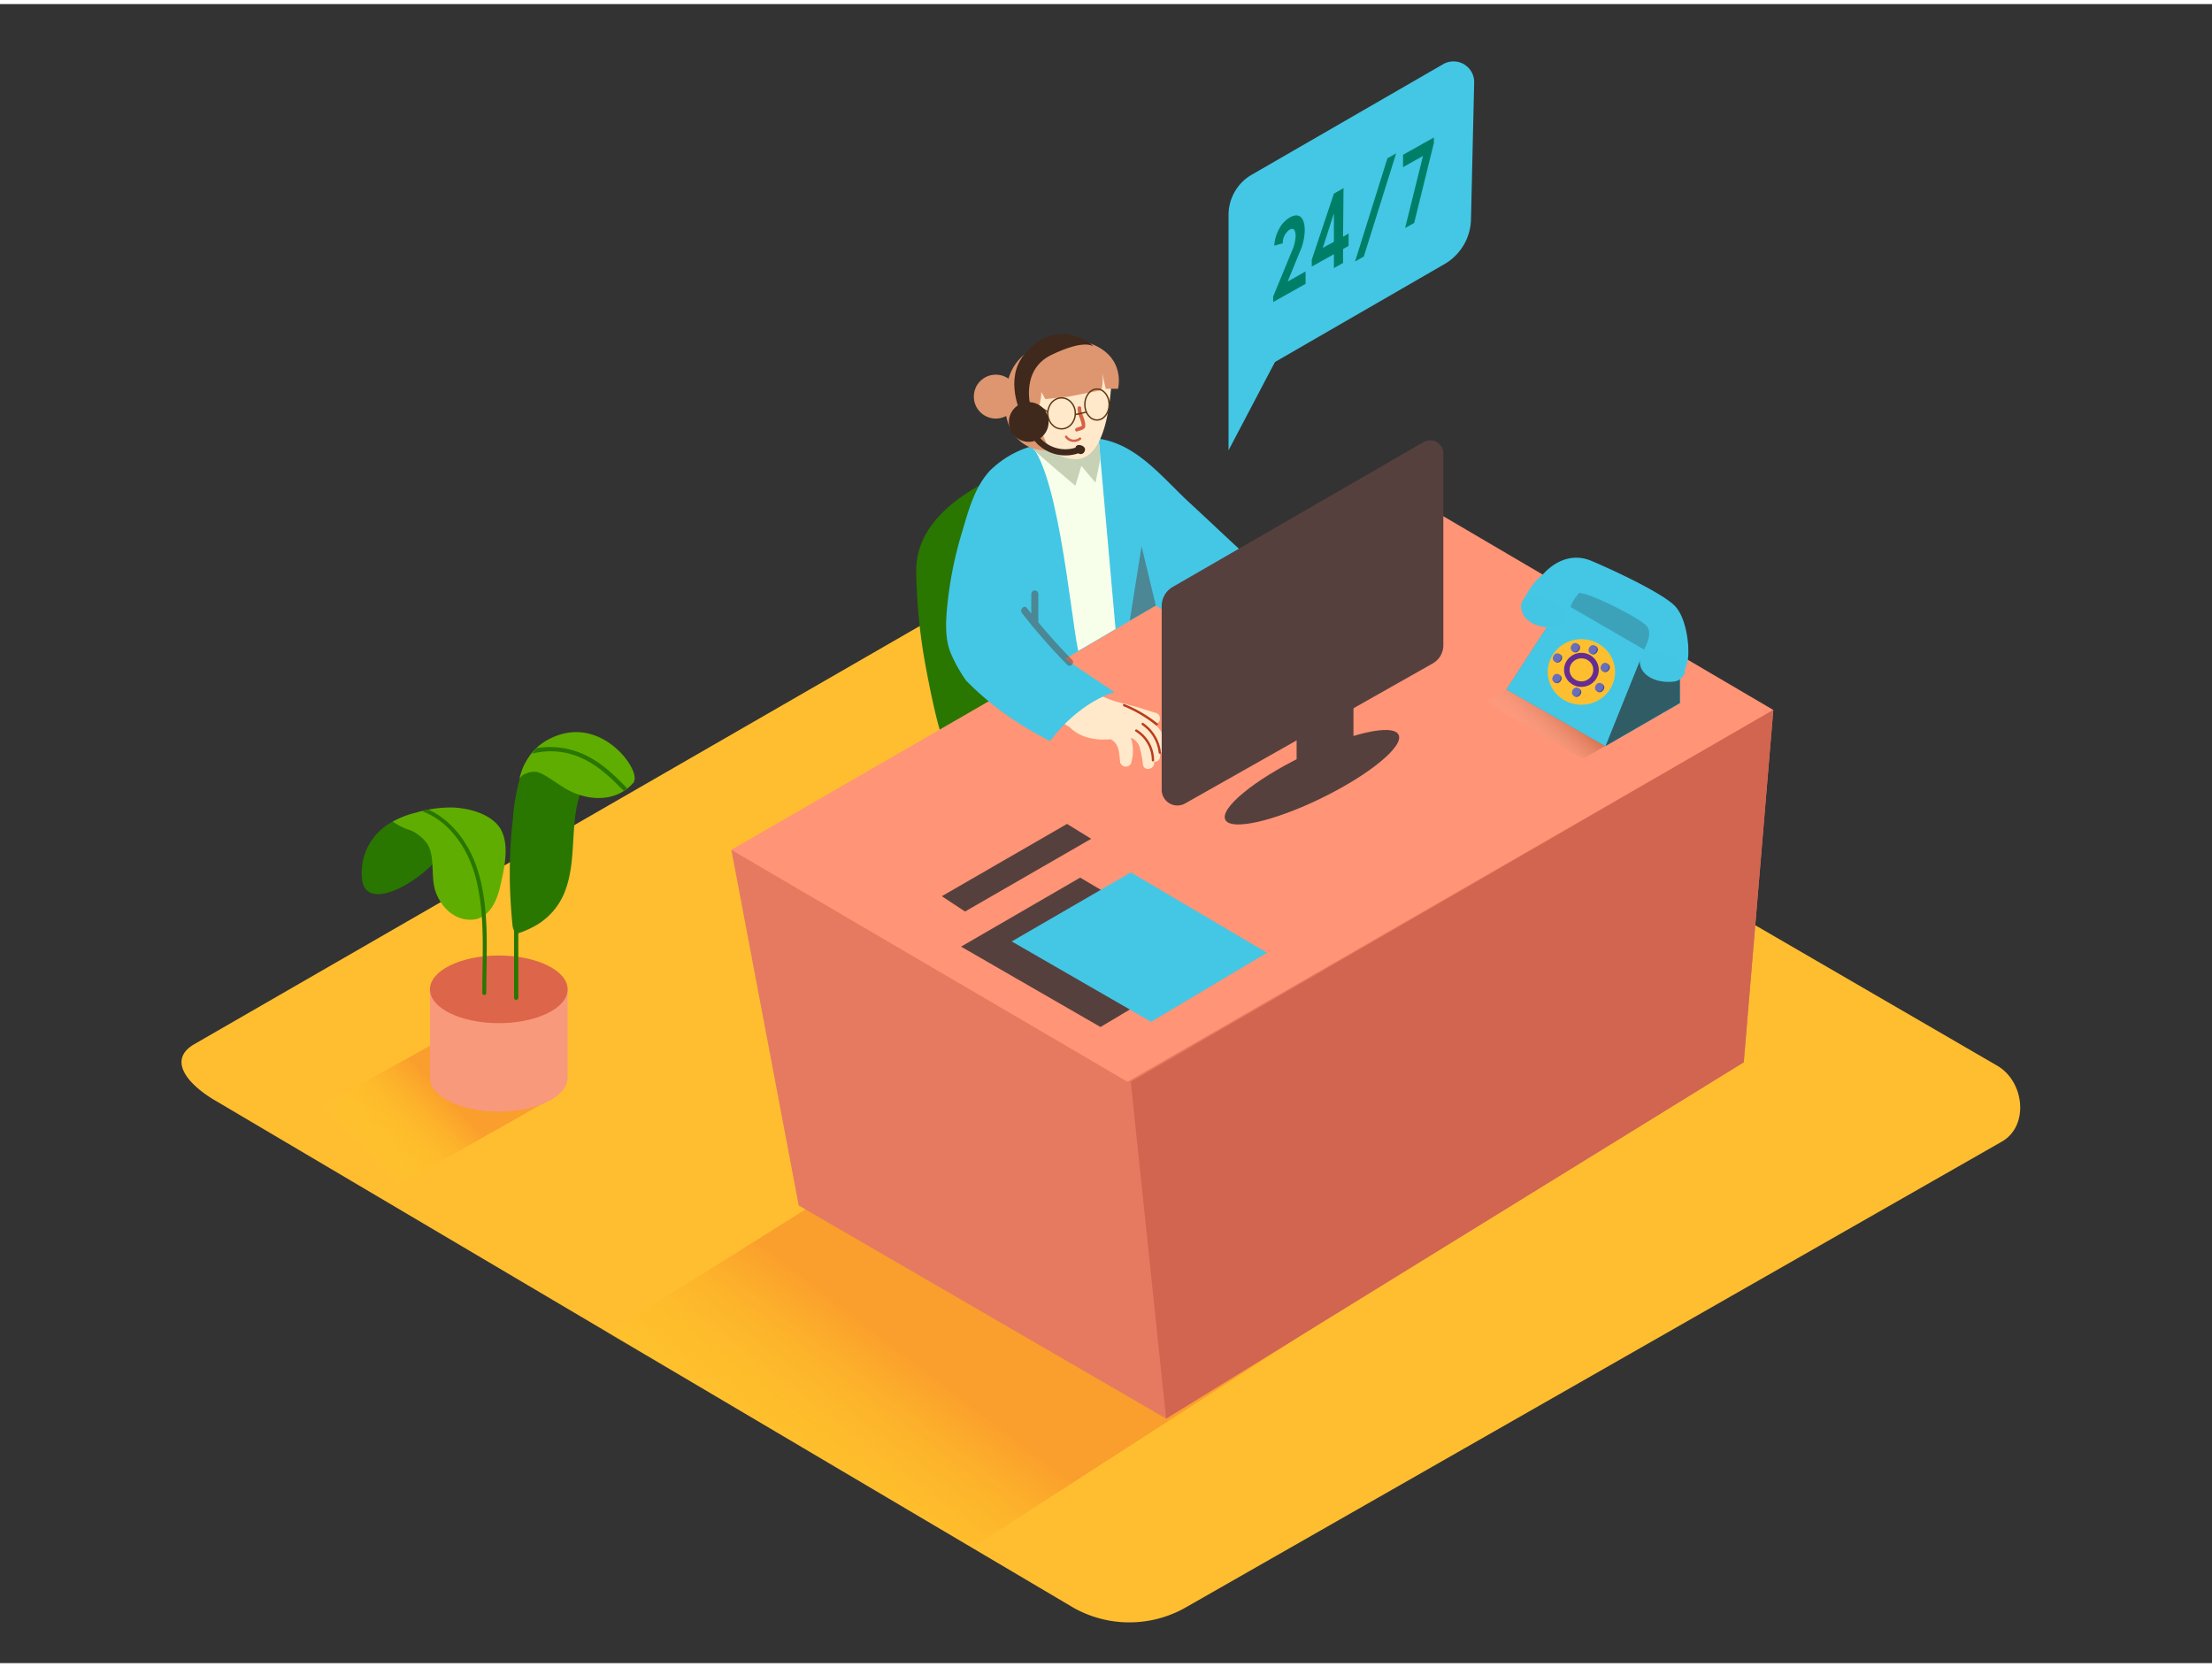 <svg id="Layer_2" data-name="Layer 2" xmlns="http://www.w3.org/2000/svg" xmlns:xlink="http://www.w3.org/1999/xlink" viewBox="0 0 400 300" width="406" height="306" class="illustration"><rect x="0" y="0" width="400" height="300" fill="#333333" stroke="none"/><defs><linearGradient id="linear-gradient" x1="66.97" y1="208.86" x2="79.86" y2="196.36" gradientUnits="userSpaceOnUse"><stop offset="0" stop-color="#ff0" stop-opacity="0"></stop><stop offset="1" stop-color="#f15a24"></stop></linearGradient><linearGradient id="linear-gradient-2" x1="144.99" y1="276.69" x2="168.03" y2="246.57" xlink:href="#linear-gradient"></linearGradient><linearGradient id="linear-gradient-3" x1="276.82" y1="135.18" x2="283.48" y2="128.01" gradientUnits="userSpaceOnUse"><stop offset="0" stop-color="#fff" stop-opacity="0"></stop><stop offset="1" stop-color="#7f2e00"></stop></linearGradient></defs><title>PP</title><path d="M194.15,290,39.29,198.48c-4.93-2.77-9.16-7.31-4.35-10.29L190.35,98.61c2.33-1.44,5.87-2.39,8.24-1l162.56,94.35c4.93,2.86,5.81,10.86.88,13.72L214.56,289.85A20.59,20.59,0,0,1,194.15,290Z" fill="#ffbe30"></path><path d="M193,82.85c-1.81-1.06-4.21-.7-6.32,0-8.66,3-21.17,9-21,19.77a102.34,102.34,0,0,0,1.72,17.19c.41,2.23,2.33,12.4,3.66,14.32,2,2.87,9.19-11,10.85-12.08,2.84-1.86,5.6-3.84,8.32-5.87,2-1.51,6.54-3.9,7.36-6.29a5.5,5.5,0,0,0,.21-1.66,91.62,91.62,0,0,0-.84-15.11C196.46,89.91,196.23,84.75,193,82.85Z" fill="#297600"></path><path d="M70.09,214.72l30.85-17.49-19.37-11L50.5,203.53C57.06,207.19,63.57,211,70.09,214.72Z" opacity="0.32" fill="url(#linear-gradient)"></path><polyline points="175.55 199.25 109.86 240.37 176.27 278.81 235.5 240.59" opacity="0.32" fill="url(#linear-gradient-2)"></polyline><polyline points="132.25 152.94 144.43 217.25 210.87 255.78 315.33 191.35 320.67 127.64" fill="#e57a61"></polyline><polygon points="132.25 152.94 203.89 194.88 320.67 127.64 248.97 85.55 132.25 152.94" fill="#ff9476"></polygon><polygon points="210.87 255.78 204.48 194.88 320.67 127.64 315.33 191.35 210.87 255.78" fill="#d16550"></polygon><path d="M222.16,38.12V69.57L261.24,47A9.59,9.59,0,0,0,266,38.94l.58-24.77A3.74,3.74,0,0,0,261,10.85l-34.64,20A8.4,8.4,0,0,0,222.16,38.12Z" fill="#43c7e5"></path><polyline points="222.16 69.57 222.16 80.69 232.44 61.13" fill="#43c7e5"></polyline><path d="M210.7,134.4a5.27,5.27,0,0,0-1.85-4.16,1.07,1.07,0,0,0,.19-2.07c-1.61-.45-3.31-1.07-5-1.46a1,1,0,0,0-.37-.15,18.11,18.11,0,0,1-9.15-4.65,1.08,1.08,0,0,0-1.74,1.14,1.19,1.19,0,0,0-.65,1,1.07,1.07,0,0,0-.64,1.8,14.37,14.37,0,0,0,1.15,1.13.8.8,0,0,0,.07.21,1.17,1.17,0,0,0-.27.38c-.45-.42-.87-.86-1.3-1.22-1-.87-2.54.62-1.49,1.49a17.05,17.05,0,0,0,3.73,2.87c2,2,4.66,2.45,7.46,2.23l.31.19c1.33.88,1.21,2.57,1.42,4a1.07,1.07,0,0,0,1.93.25,7.66,7.66,0,0,0,0-4.71,2.69,2.69,0,0,1,1.6,1.75,24.38,24.38,0,0,1,.59,3.13c.25,1.33,2.29.77,2-.56v0a.92.92,0,0,0,1.08-1c0-.19,0-.39,0-.58A.93.93,0,0,0,210.7,134.4Z" fill="#ffe9ca"></path><path d="M231.32,111.92c.52-.91-.18-2.16-.68-3a17.74,17.74,0,0,0-3.59-3.83,1.08,1.08,0,0,0-1.71,1.17.93.93,0,0,0-.37-.08,1.59,1.59,0,0,0-1.18-.82c-.82-.71-1.93.33-1.59,1.24a1,1,0,0,0-.87,1,4.3,4.3,0,0,0,.75,2.22q-1-1-2-2c-.84-.82-2.33.36-1.61,1.34l.36.49a1.06,1.06,0,0,0,.46.36l.55.54v0q.91,1.35,1.94,2.61a.87.87,0,0,0-.14,1.27c1.19,1.53,4,6.27,6.37,4q.9,1.28,1.71,2.63a1,1,0,0,0,1.81-.1.82.82,0,0,0,.38-.88,9.53,9.53,0,0,0-.64-2.22c1.07-.78.94-2,.34-3A3.51,3.51,0,0,0,231.32,111.92Z" fill="#ffe9ca"></path><path d="M220.45,115.58c2-4.89,6.67-8.4,11.61-10.56l-3.94-2.84c-4.41-3.89-8.66-8-13-12-4.88-4.49-9.49-10.6-16.47-11.59-3.2-.45-7,.26-10.13.91A17.81,17.81,0,0,0,179,84.38c-2.78,3-3.87,7.2-5,11a69.42,69.42,0,0,0-2.6,12.45c-.33,3-.68,6.63.52,9.53a26.65,26.65,0,0,0,2.81,5,54.45,54.45,0,0,0,11.67,9q1.71,1,3.49,1.91c2.77-3.74,7-7.38,11.63-8.85l-8.92-6L209,108.76Z" fill="#43c7e5"></path><path d="M201.73,113l-3.06-34.4-6.7-2-6.7,2.26c5.88,2.61,8.31,31.72,9.7,38.09C195.06,116.94,201.62,113.06,201.73,113Z" fill="#f7ffeb"></path><path d="M206.73,130c-.22-.16-.43.21-.21.36a7,7,0,0,1,3,5c0,.27.45.27.42,0A7.44,7.44,0,0,0,206.73,130Z" fill="#bc3b1d"></path><path d="M205.57,131.19c-.23-.14-.44.22-.21.36a6.1,6.1,0,0,1,2.92,5.19.21.21,0,0,0,.42,0A6.52,6.52,0,0,0,205.57,131.19Z" fill="#bc3b1d"></path><path d="M209.32,130.08a23.91,23.91,0,0,0-6-3.51c-.25-.1-.36.31-.11.41a23.21,23.21,0,0,1,5.77,3.4C209.23,130.55,209.53,130.25,209.32,130.08Z" fill="#bc3b1d"></path><path d="M231.35,118.16a2.06,2.06,0,0,0,.67-2.44c-.1-.34-.21-.68-.35-1a.2.2,0,0,0,.05-.07c.67-1.39-.2-2.69-.83-3.92-.12-.24-.49,0-.36.21.51,1,1.29,2.12.93,3.25a12,12,0,0,0-1.31-2.29c-.16-.22-.53,0-.36.21.83,1.13,3,4.58,1.35,5.71a.22.22,0,0,0-.07.07,41.78,41.78,0,0,0-2.32-5.08c-.13-.24-.49,0-.36.21a41.25,41.25,0,0,1,1.79,3.74q.33.79.62,1.6c.11.3.22.6.32.9s.16.41.18.52a1.17,1.17,0,0,1,0,.71.77.77,0,0,1-.91.52,1,1,0,0,1-.56-.39c-.12,0-.17-.22-.39-.57l-.45-.71-1.13-1.78L225.64,114c-.15-.23-.51,0-.36.21l3.61,5.69c.46.73,1.39,2.5,2.53,1.61,1-.75.14-2.41-.22-3.32A.18.18,0,0,0,231.35,118.16Z" fill="#bc3b1d"></path><path d="M193.87,118.57q-3.2-3.26-6.11-6.78v-5.12a.63.63,0,0,0-1.27,0v3.54l-.79-1c-.5-.64-1.39.26-.9.9s1.14,1.44,1.71,2.14a.56.56,0,0,0,.28.34q2.94,3.56,6.17,6.85C193.54,120.05,194.44,119.15,193.87,118.57Z" fill="#56403d" opacity="0.47"></path><polygon points="209.01 108.76 206.43 98.04 204.3 111.48 209.01 108.76" fill="#56403d" opacity="0.47"></polygon><path d="M186.69,80.31c.05.29,7.77,6.79,7.77,6.79l1.08-3.6,2.56,3.05.89-4.37-.32-3.56" fill="#c7d1b6"></path><path d="M191.63,80.17c-5.45,2.09-11.68-2.31-9.44-11.78,2-8.63,12.63-7.6,12.63-7.6" fill="#dd966f"></path><path d="M193.56,63c-5-.25-8.37,6.08-8.15,9.47a14.42,14.42,0,0,0,.72,3.71,1.47,1.47,0,0,1,.33.1,3.69,3.69,0,0,1,1.83,1.18c.5.68.67,1.54,1.15,2.24A6.51,6.51,0,0,0,193,82.14a11.83,11.83,0,0,0,1.26.14c6.68.4,6.66-14.68,6.87-15.66A10.55,10.55,0,0,0,193.56,63Z" fill="#ffe9ca"></path><path d="M193.14,71l6-1.17a7.57,7.57,0,0,0,.13-3.31l.68,3.05h2.22s1.56-5.92-5.19-8.26S183.76,62.67,184,68.67a14,14,0,0,0,3.69,9.19s-3.4-5.71-2.23-3.28c1.44,3,2.9-2.73,2.84-4.46l.74,1.31Z" fill="#dd966f"></path><path d="M189.42,75.42A3.26,3.26,0,0,0,188.33,73c-.61-.53-1.6-1-2.28-.31s-.4,1.77-.19,2.53A7.16,7.16,0,0,0,187.35,78c.7.83,1.89-.37,1.19-1.19A5.42,5.42,0,0,1,188,76,.83.83,0,0,0,189.42,75.42Zm-2-.88a1.52,1.52,0,0,1,.31.88s0,.06,0,.09A5,5,0,0,1,187.42,74.54Z" fill="#ffe9ca"></path><ellipse cx="191.96" cy="74.01" rx="2.49" ry="2.8" fill="none" stroke="#603813" stroke-miterlimit="10" stroke-width="0.25"></ellipse><ellipse cx="198.37" cy="72.41" rx="2.2" ry="2.8" fill="none" stroke="#603813" stroke-miterlimit="10" stroke-width="0.25"></ellipse><path d="M195.51,73a.33.33,0,0,0-.65,0,4.84,4.84,0,0,0,.29,1.61,6.35,6.35,0,0,1,.49,1.65,7.74,7.74,0,0,1-1,.38c-.39.15-.22.78.17.63.57-.22,1.49-.31,1.45-1.07C196.24,75,195.5,74.1,195.51,73Z" fill="#d66145"></path><line x1="194.45" y1="74.23" x2="196.46" y2="73.79" fill="none" stroke="#603813" stroke-miterlimit="10" stroke-width="0.25"></line><line x1="187.72" y1="72.64" x2="189.54" y2="73.79" fill="none" stroke="#603813" stroke-miterlimit="10" stroke-width="0.25"></line><path d="M195.15,78.42a1.51,1.51,0,0,1-2.2-.33c-.19-.21-.51.1-.32.32a2,2,0,0,0,2.83.33C195.67,78.54,195.35,78.22,195.15,78.42Z" fill="#d66145"></path><circle cx="180.07" cy="70.98" r="3.97" fill="#dd966f"></circle><path d="M197.73,61.94s-1.43-1.5-7.63,1.51c-5.53,2.68-3.77,9.19-3.77,9.19l-1.82,1.15s-2.83-6,.61-10.3c4.35-5.43,8.93-3.51,8.93-3.51S196.74,60.62,197.73,61.94Z" fill="#3f281c"></path><path d="M195,79.74a.57.57,0,0,0-.51.42l-.06.07a6.1,6.1,0,0,1-6.31-1.74,3.59,3.59,0,1,0-1,.5.55.55,0,0,0,.06.1A7.24,7.24,0,0,0,195,81.23a.73.73,0,0,0,1.09-.27C196.53,80.22,195.69,79.68,195,79.74Z" fill="#3f281c"></path><path d="M286.41,121.25a.18.18,0,0,1,0-.2c0-.07-1-.28-.95-.34s-.61-.2-.56-.37a8.73,8.73,0,0,1-3.39-2.3l-12.88,8.27,17.67,10.12,12.37-7.09C298.69,129.22,288.5,123.56,286.41,121.25Z" opacity="0.32" fill="url(#linear-gradient-3)"></path><path d="M295.33,112.73l-4.89-2.26c-1.52-.71-3.38-1.68-3.27-3.63,0-.21-.31-.21-.32,0-.09,1.62,1.13,2.74,2.45,3.44,1.9,1,3.92,1.83,5.87,2.73C295.35,113.09,295.52,112.81,295.33,112.73Z" fill="#da4131"></path><path d="M295.81,109.13v3.25a.16.16,0,0,0,.32,0v-3.25A.16.16,0,0,0,295.81,109.13Z" fill="#da4131"></path><path d="M293.69,116.13a7.16,7.16,0,0,0-4.3-2.87c-1.86-.59-3.92-1-5.73-.05a.14.14,0,0,0-.08.14,9.57,9.57,0,0,0-1.45.73c-1.36.83-3,2-3.71,3.47s-.09,3.54.45,5.06a6.67,6.67,0,0,0,2.93,3.78,7.86,7.86,0,0,0,4.95.76,11.94,11.94,0,0,0,5.21-2C294.49,123.34,295.25,118.84,293.69,116.13Zm-1.26,8.24a9.46,9.46,0,0,1-4.28,2.16,9,9,0,0,1-4.85.13,5.78,5.78,0,0,1-3.58-2.89,11,11,0,0,1-1.29-4.65c0-2,1.69-3.27,3.17-4.3a6.75,6.75,0,0,1,5.33-1.49.17.17,0,0,0,.15-.27,12.11,12.11,0,0,1,1.59.34,9.1,9.1,0,0,1,4,2,5.57,5.57,0,0,1,1.43,4.35A7.11,7.11,0,0,1,292.42,124.37Z" fill="#da4131"></path><path d="M288.62,120.05A3.28,3.28,0,0,0,286,117.4c.39-.19.79-.36,1.17-.51.19-.08.11-.39-.09-.31a13.25,13.25,0,0,0-1.64.77h0a.14.14,0,0,0-.14.09,3.35,3.35,0,0,0-1.83,2.56,2.88,2.88,0,0,0,2.87,2.83A2.26,2.26,0,0,0,288.62,120.05Zm-2.65,2.4a2.4,2.4,0,0,1-2-3,3.39,3.39,0,0,1,1.59-1.77,2.94,2.94,0,0,1,2.69,2.05A2,2,0,0,1,286,122.45Z" fill="#da4131"></path><path d="M287.49,119.59c-.26-.67-1.15-.52-1.56-1-.14-.16-.36.07-.23.23a1.64,1.64,0,0,0,.8.45,1.59,1.59,0,0,1,.53.24.14.14,0,0,0-.21.1l-.11.55a.16.16,0,0,0,.07.18C287.24,120.54,287.66,120,287.49,119.59Zm-.43.48.08-.37a.16.16,0,0,0,0-.08.33.33,0,0,1,.06.15C287.21,119.84,287.17,120,287.06,120.07Z" fill="#da4131"></path><polygon points="272.42 123.93 290.31 134.17 303.78 126.39 303.78 113.02 289.24 104.68 282.63 108.23 272.42 123.93" fill="#43c7e5"></polygon><polygon points="303.78 113.02 297.33 116.74 290.31 134.17 303.78 126.39 303.78 113.02" fill="#43c7e5"></polygon><polygon points="272.42 123.93 290.31 134.17 303.78 126.39 303.78 113.02 289.24 104.68 282.63 108.23 272.42 123.93" fill="#272322" opacity="0.22"></polygon><polygon points="303.78 113.02 297.33 116.74 290.31 134.17 303.78 126.39 303.78 113.02" fill="#272322" opacity="0.55"></polygon><polygon points="297.33 116.74 282.63 108.23 272.42 123.93 290.31 134.17 297.33 116.74" fill="#43c7e5"></polygon><ellipse cx="285.97" cy="120.77" rx="6.09" ry="5.93" fill="#fdbf30"></ellipse><ellipse cx="281.72" cy="118.29" rx="0.81" ry="0.72" transform="translate(9.68 257.4) rotate(-49.86)" fill="#444a93"></ellipse><ellipse cx="281.55" cy="118.19" rx="0.81" ry="0.72" transform="translate(38.42 302.93) rotate(-60)" fill="#686ebc"></ellipse><ellipse cx="284.95" cy="116.45" rx="0.81" ry="0.72" transform="translate(12.24 259.22) rotate(-49.86)" fill="#444a93"></ellipse><ellipse cx="284.79" cy="116.35" rx="0.81" ry="0.72" transform="translate(41.63 304.8) rotate(-60)" fill="#686ebc"></ellipse><ellipse cx="288.17" cy="116.81" rx="0.81" ry="0.72" transform="translate(13.11 261.81) rotate(-49.86)" fill="#444a93"></ellipse><ellipse cx="288.01" cy="116.71" rx="0.81" ry="0.72" transform="translate(42.93 307.78) rotate(-60)" fill="#686ebc"></ellipse><ellipse cx="290.35" cy="120.01" rx="0.81" ry="0.72" transform="translate(11.43 264.62) rotate(-49.86)" fill="#444a93"></ellipse><ellipse cx="290.19" cy="119.91" rx="0.81" ry="0.72" transform="translate(41.25 311.27) rotate(-60)" fill="#686ebc"></ellipse><ellipse cx="289.34" cy="123.65" rx="0.81" ry="0.72" transform="translate(8.29 265.14) rotate(-49.86)" fill="#444a93"></ellipse><ellipse cx="289.18" cy="123.55" rx="0.81" ry="0.72" transform="translate(37.59 312.21) rotate(-60)" fill="#686ebc"></ellipse><ellipse cx="281.63" cy="122.01" rx="0.81" ry="0.72" transform="translate(6.8 258.66) rotate(-49.86)" fill="#444a93"></ellipse><ellipse cx="281.46" cy="121.91" rx="0.81" ry="0.72" transform="translate(35.15 304.71) rotate(-60)" fill="#686ebc"></ellipse><ellipse cx="285.17" cy="124.49" rx="0.81" ry="0.72" transform="translate(6.17 262.25) rotate(-49.86)" fill="#444a93"></ellipse><ellipse cx="285.01" cy="124.39" rx="0.81" ry="0.72" transform="translate(34.78 309.02) rotate(-60)" fill="#686ebc"></ellipse><ellipse cx="285.97" cy="120.39" rx="2.64" ry="2.58" fill="none" stroke="#662d91" stroke-miterlimit="10"></ellipse><path d="M279,103.16s3.65-4.66,8.82-2.46,12.87,5.94,15,8.08,2.51,6.93,2.48,8c0,0-5.65-3.47-6.31-5.22a9.19,9.19,0,0,0-3.58-4.16c-1.15-.62-9.72-4.53-10.57-4.22S279,103.16,279,103.16Z" fill="#43c7e5"></path><path d="M298,119.36l.2-.12a.2.2,0,0,0-.2-.34l-.2.12A.2.2,0,0,0,298,119.36Z" fill="#43c7e5"></path><path d="M275.56,110.12a1.66,1.66,0,0,1-.32-1.94c.44-.85.92-1.67,1.44-2.47,1.87-2.86,5.15-4.91,8.7-4.39,3.39.5,6.65,2.1,9.67,3.66,13,6.71,10.08,14.35,9.75,15s-.06,3.19-3.91,2.41-4.45-3.9-4.11-4.69,2.42-3.8.89-5.35-10.94-6.21-12-5.78-2.28,3.74-2.28,4.19S279.44,114,275.56,110.12Z" fill="#43c7e5"></path><path d="M283.24,110.82a1.88,1.88,0,0,0-.32-1.09c-1.16-1.8-3.6-2.55-5.65-2.61-1.06,0-2,.29-2.11,1.44-.28,2.31,1.74,3.64,3.77,4a5.51,5.51,0,0,0,2.55-.11,2.38,2.38,0,0,0,1.7-1.25A1.31,1.31,0,0,0,283.24,110.82Z" fill="#43c7e5"></path><path d="M304.65,120.69a1.88,1.88,0,0,0-.32-1.09c-1.16-1.8-3.6-2.55-5.65-2.61-1.06,0-2,.29-2.11,1.44-.28,2.31,1.74,3.64,3.77,4a5.51,5.51,0,0,0,2.55-.11,2.38,2.38,0,0,0,1.7-1.25A1.31,1.31,0,0,0,304.65,120.69Z" fill="#43c7e5"></path><path d="M283.24,110.82a1.88,1.88,0,0,0-.32-1.09c-1.16-1.8-3.6-2.55-5.65-2.61-1.06,0-2,.29-2.11,1.44-.28,2.31,1.74,3.64,3.77,4a5.51,5.51,0,0,0,2.55-.11,2.38,2.38,0,0,0,1.7-1.25A1.31,1.31,0,0,0,283.24,110.82Z" fill="#43c7e5" opacity="0.5"></path><path d="M304.65,120.69a1.88,1.88,0,0,0-.32-1.09c-1.16-1.8-3.6-2.55-5.65-2.61-1.06,0-2,.29-2.11,1.44-.28,2.31,1.74,3.64,3.77,4a5.51,5.51,0,0,0,2.55-.11,2.38,2.38,0,0,0,1.7-1.25A1.31,1.31,0,0,0,304.65,120.69Z" fill="#43c7e5" opacity="0.5"></path><polygon points="199 184.97 219.95 172.5 195.33 157.96 173.79 170.44 199 184.97" fill="#56403d"></polygon><polygon points="208.16 184.03 229.11 171.55 204.49 157.02 182.95 169.5 208.16 184.03" fill="#43c7e5"></polygon><polygon points="170.31 161.32 174.51 164.09 197.32 150.94 192.95 148.25 170.31 161.32" fill="#56403d"></polygon><path d="M212,105.43l45.37-26.19A2.38,2.38,0,0,1,261,81.3v34.64a3.78,3.78,0,0,1-1.92,3.29l-44.69,25.27a2.84,2.84,0,0,1-4.32-2.42V108.86A4,4,0,0,1,212,105.43Z" fill="#56403d"></path><polyline points="234.47 127.26 234.47 142.08 244.75 136.56 244.75 122" fill="#56403d"></polyline><ellipse cx="237.24" cy="139.81" rx="17.45" ry="4.15" transform="translate(-37.32 118.72) rotate(-26.12)" fill="#56403d"></ellipse><path d="M233.21,38.6c1.73-1,2.74,0,2.73,2.37a10,10,0,0,1-.81,3.64l-2.28,5.56,3.24-1.82,0,2.24-5.86,3.29v-1l3.33-8.08a7.85,7.85,0,0,0,.73-2.85c0-1.1-.38-1.56-1.12-1.14a3,3,0,0,0-1.21,2.45l-1.53.43a7.06,7.06,0,0,1,.86-3A5.07,5.07,0,0,1,233.21,38.6Z" fill="#007f68"></path><path d="M242.87,42.06l1-.58,0,2.24-1,.58,0,2.51-1.66.93,0-2.51-4,2.23V46.22l4-11.94,1.74-1Zm-1.66.93,0-5.15-2,6.24,2-1.1" fill="#007f68"></path><polygon points="252.47 26.99 246.62 45.65 245.04 46.54 250.89 27.88 252.47 26.99" fill="#007f68"></polygon><polygon points="259.3 24.12 259.29 25.12 255.73 39.58 254.09 40.49 257.32 27.46 253.71 29.49 253.72 27.25 259.3 24.12" fill="#007f68"></polygon><polyline points="77.75 178.16 77.75 193.55 102.64 193.55 102.64 178.16" fill="#f8997c"></polyline><ellipse cx="90.2" cy="178.16" rx="12.45" ry="6.12" fill="#dd654a"></ellipse><ellipse cx="90.2" cy="194.15" rx="12.45" ry="6.12" fill="#f8997c"></ellipse><path d="M104.13,142.38c-2.63-1.07-6.27-4.65-9.45-4.54a37.2,37.2,0,0,0-1.93,9.45,85.71,85.71,0,0,0-.36,15.77q.11,1.75.29,3.5a2.79,2.79,0,0,0,.28,1q0,6.09,0,12.18a.39.39,0,0,0,.77,0q0-5.86,0-11.72a17.27,17.27,0,0,0,3.57-1.65,12.13,12.13,0,0,0,5-6.3c2-5.59.74-11.84,2.65-17.38C104.69,142.59,104.41,142.49,104.13,142.38Z" fill="#297600"></path><path d="M98.75,133.21a9.76,9.76,0,0,0-3.56,3.64,6.1,6.1,0,0,0-.56,1.08l-.11.24h0a16.27,16.27,0,0,0-.6,1.93,2.41,2.41,0,0,1,1.32-1,3.29,3.29,0,0,1,2.08-.19,8.7,8.7,0,0,1,1.9,1c.89.54,1.74,1.14,2.62,1.7,4.13,2.62,9.62,2.89,12.8-.93,0-.15.08-.3.11-.46C115.24,137.58,107.87,127.91,98.75,133.21Z" fill="#5fad00"></path><path d="M112.83,142.27l.51-.34a.35.35,0,0,0-.1-.3c-2.49-2.56-5.17-5.07-8.58-6.33a14.7,14.7,0,0,0-7.66-.75c-.28.32-.53.66-.78,1a13.3,13.3,0,0,1,8.81.73c3,1.29,5.41,3.59,7.66,5.9A.37.37,0,0,0,112.83,142.27Z" fill="#297600"></path><path d="M71,147.84a10.4,10.4,0,0,0-5.56,10c.29,7.35,12.4.17,15.61-6s3.72,2.64,3.72,2.64" fill="#297600"></path><path d="M81.93,145.28a21.92,21.92,0,0,0-6.72.93A16.3,16.3,0,0,0,71,147.84a13.48,13.48,0,0,0,2.42,1.29,7.36,7.36,0,0,1,3.91,2.8,5.58,5.58,0,0,1,.47,1.11c.74,2.42.1,5.35,1.09,7.78s3,4.58,5.88,4.75c3.41.21,5-3.07,5.65-5.9s1.6-6.7.52-9.62C89.72,146.66,85.16,145.43,81.93,145.28Z" fill="#5fad00"></path><path d="M86.42,156.74c-1.43-4.64-4.47-9-8.91-11.07h-.17l-.21.07-.8.21c5.17,1.92,8.42,7,9.75,12.23,1.7,6.67,1.12,13.88,1.14,20.7a.36.36,0,0,0,.71,0C87.92,171.61,88.6,163.8,86.42,156.74Z" fill="#297600"></path></svg>